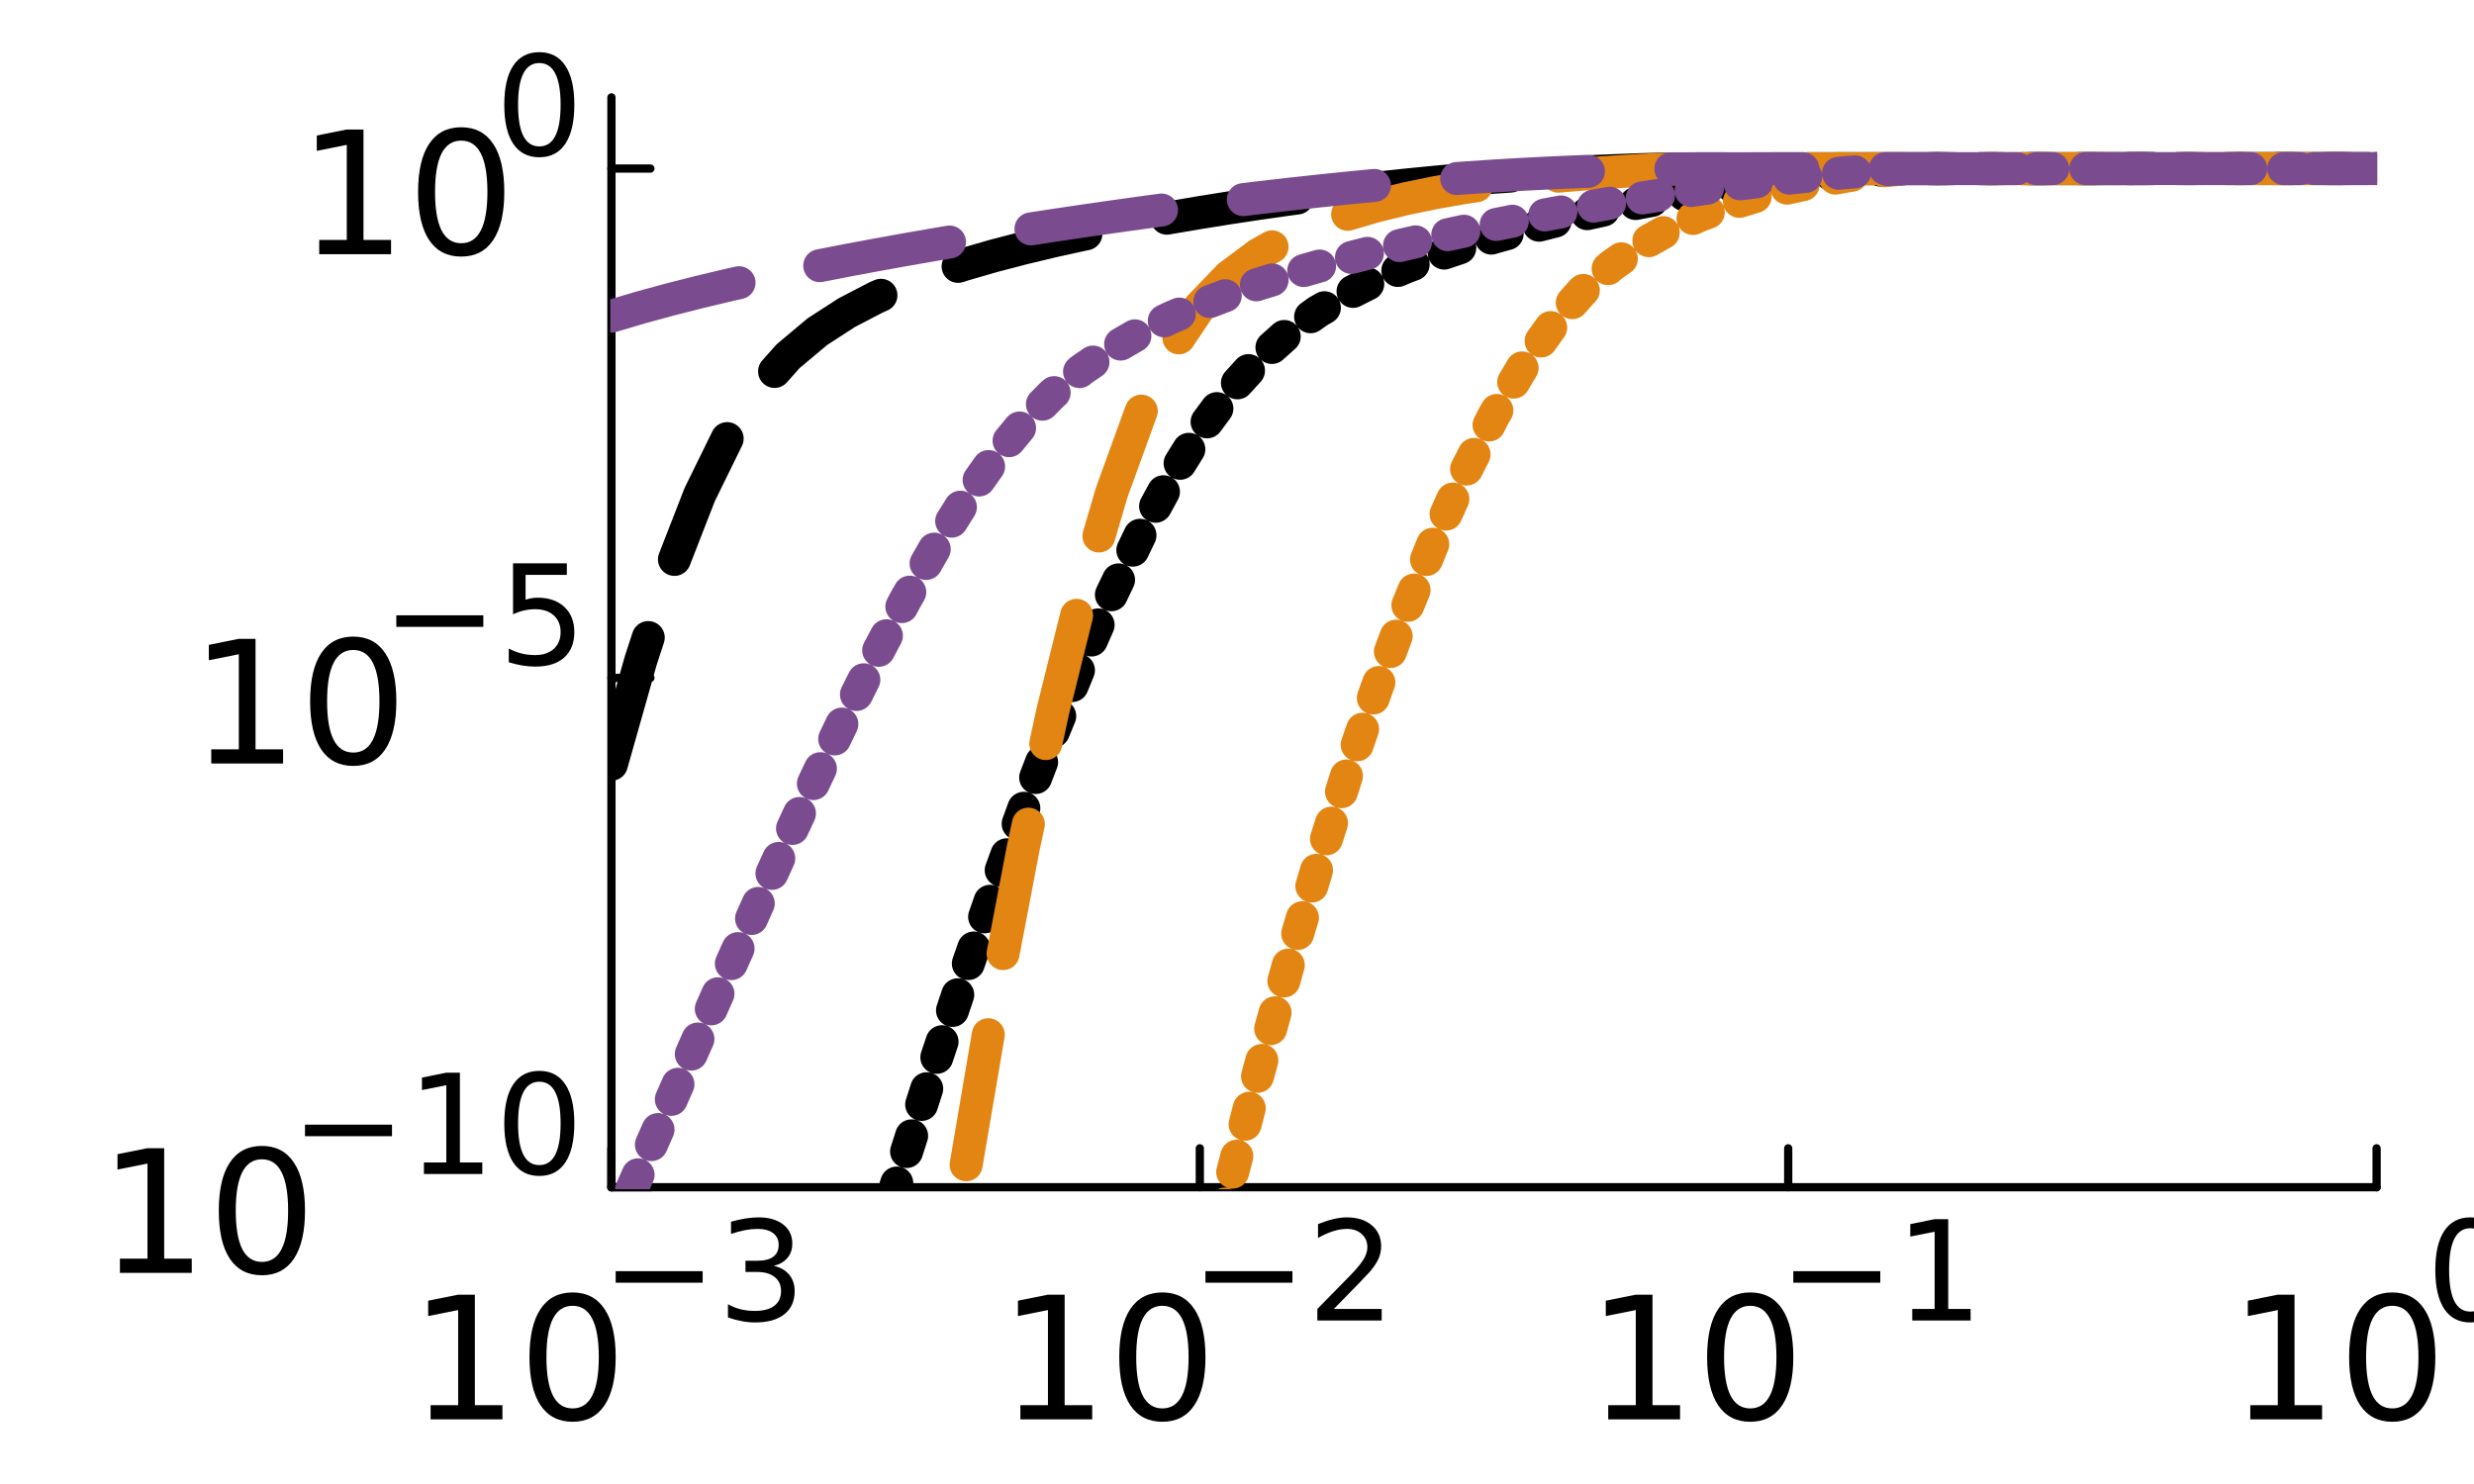 <?xml version="1.0" encoding="utf-8"?>
<svg xmlns="http://www.w3.org/2000/svg" xmlns:xlink="http://www.w3.org/1999/xlink" width="300" height="180" viewBox="0 0 1200 720">
<rect x="0" y="0" width="1200" height="720" fill="#333333" stroke="none"/>
<defs>
  <clipPath id="clip550">
    <rect x="0" y="0" width="1200" height="720"/>
  </clipPath>
</defs>
<path clip-path="url(#clip550)" d="
M0 720 L1200 720 L1200 0 L0 0  Z
  " fill="#ffffff" fill-rule="evenodd" fill-opacity="1"/>
<defs>
  <clipPath id="clip551">
    <rect x="240" y="0" width="841" height="720"/>
  </clipPath>
</defs>
<path clip-path="url(#clip550)" d="
M296.569 576.03 L1152.76 576.03 L1152.76 47.244 L296.569 47.244  Z
  " fill="#ffffff" fill-rule="evenodd" fill-opacity="1"/>
<defs>
  <clipPath id="clip552">
    <rect x="296" y="47" width="857" height="530"/>
  </clipPath>
</defs>
<polyline clip-path="url(#clip550)" style="stroke:#000000; stroke-linecap:round; stroke-linejoin:round; stroke-width:4; stroke-opacity:1; fill:none" points="
  296.569,576.03 1152.76,576.03 
  "/>
<polyline clip-path="url(#clip550)" style="stroke:#000000; stroke-linecap:round; stroke-linejoin:round; stroke-width:4; stroke-opacity:1; fill:none" points="
  296.569,576.03 296.569,557.132 
  "/>
<polyline clip-path="url(#clip550)" style="stroke:#000000; stroke-linecap:round; stroke-linejoin:round; stroke-width:4; stroke-opacity:1; fill:none" points="
  581.965,576.03 581.965,557.132 
  "/>
<polyline clip-path="url(#clip550)" style="stroke:#000000; stroke-linecap:round; stroke-linejoin:round; stroke-width:4; stroke-opacity:1; fill:none" points="
  867.36,576.03 867.36,557.132 
  "/>
<polyline clip-path="url(#clip550)" style="stroke:#000000; stroke-linecap:round; stroke-linejoin:round; stroke-width:4; stroke-opacity:1; fill:none" points="
  1152.76,576.03 1152.76,557.132 
  "/>
<path clip-path="url(#clip550)" d="M208.859 681.748 L222.227 681.748 L222.227 635.608 L207.685 638.525 L207.685 631.071 L222.146 628.155 L230.329 628.155 L230.329 681.748 L243.697 681.748 L243.697 688.635 L208.859 688.635 L208.859 681.748 Z" fill="#000000" fill-rule="evenodd" fill-opacity="1" /><path clip-path="url(#clip550)" d="M277.725 633.543 Q271.405 633.543 268.205 639.781 Q265.045 645.979 265.045 658.456 Q265.045 670.892 268.205 677.13 Q271.405 683.328 277.725 683.328 Q284.085 683.328 287.244 677.13 Q290.445 670.892 290.445 658.456 Q290.445 645.979 287.244 639.781 Q284.085 633.543 277.725 633.543 M277.725 627.061 Q287.892 627.061 293.24 635.122 Q298.627 643.143 298.627 658.456 Q298.627 673.728 293.24 681.789 Q287.892 689.81 277.725 689.81 Q267.557 689.81 262.169 681.789 Q256.822 673.728 256.822 658.456 Q256.822 643.143 262.169 635.122 Q267.557 627.061 277.725 627.061 Z" fill="#000000" fill-rule="evenodd" fill-opacity="1" /><path clip-path="url(#clip550)" d="M298.627 616.738 L340.823 616.738 L340.823 622.334 L298.627 622.334 L298.627 616.738 Z" fill="#000000" fill-rule="evenodd" fill-opacity="1" /><path clip-path="url(#clip550)" d="M375.316 614.171 Q380.089 615.192 382.755 618.417 Q385.453 621.643 385.453 626.382 Q385.453 633.656 380.451 637.639 Q375.448 641.621 366.232 641.621 Q363.138 641.621 359.847 640.996 Q356.588 640.403 353.099 639.186 L353.099 632.767 Q355.864 634.38 359.155 635.203 Q362.447 636.026 366.034 636.026 Q372.288 636.026 375.546 633.557 Q378.838 631.089 378.838 626.382 Q378.838 622.038 375.777 619.602 Q372.749 617.133 367.318 617.133 L361.591 617.133 L361.591 611.67 L367.581 611.67 Q372.485 611.67 375.086 609.728 Q377.686 607.753 377.686 604.067 Q377.686 600.282 374.987 598.274 Q372.321 596.233 367.318 596.233 Q364.586 596.233 361.459 596.826 Q358.333 597.418 354.58 598.669 L354.58 592.744 Q358.366 591.691 361.657 591.165 Q364.981 590.638 367.91 590.638 Q375.481 590.638 379.891 594.094 Q384.301 597.517 384.301 603.376 Q384.301 607.457 381.965 610.287 Q379.628 613.085 375.316 614.171 Z" fill="#000000" fill-rule="evenodd" fill-opacity="1" /><path clip-path="url(#clip550)" d="M494.93 681.748 L508.298 681.748 L508.298 635.608 L493.755 638.525 L493.755 631.071 L508.217 628.155 L516.399 628.155 L516.399 681.748 L529.767 681.748 L529.767 688.635 L494.93 688.635 L494.93 681.748 Z" fill="#000000" fill-rule="evenodd" fill-opacity="1" /><path clip-path="url(#clip550)" d="M563.795 633.543 Q557.476 633.543 554.275 639.781 Q551.116 645.979 551.116 658.456 Q551.116 670.892 554.275 677.13 Q557.476 683.328 563.795 683.328 Q570.155 683.328 573.315 677.13 Q576.515 670.892 576.515 658.456 Q576.515 645.979 573.315 639.781 Q570.155 633.543 563.795 633.543 M563.795 627.061 Q573.963 627.061 579.31 635.122 Q584.698 643.143 584.698 658.456 Q584.698 673.728 579.31 681.789 Q573.963 689.81 563.795 689.81 Q553.627 689.81 548.24 681.789 Q542.892 673.728 542.892 658.456 Q542.892 643.143 548.24 635.122 Q553.627 627.061 563.795 627.061 Z" fill="#000000" fill-rule="evenodd" fill-opacity="1" /><path clip-path="url(#clip550)" d="M584.698 616.738 L626.893 616.738 L626.893 622.334 L584.698 622.334 L584.698 616.738 Z" fill="#000000" fill-rule="evenodd" fill-opacity="1" /><path clip-path="url(#clip550)" d="M646.97 635.071 L670.174 635.071 L670.174 640.667 L638.972 640.667 L638.972 635.071 Q642.757 631.155 649.274 624.572 Q655.824 617.956 657.503 616.047 Q660.695 612.46 661.946 609.991 Q663.23 607.49 663.23 605.087 Q663.23 601.17 660.465 598.702 Q657.733 596.233 653.323 596.233 Q650.196 596.233 646.707 597.319 Q643.251 598.406 639.301 600.611 L639.301 593.896 Q643.317 592.284 646.806 591.461 Q650.295 590.638 653.191 590.638 Q660.827 590.638 665.369 594.456 Q669.911 598.274 669.911 604.659 Q669.911 607.687 668.759 610.419 Q667.64 613.118 664.645 616.804 Q663.822 617.759 659.412 622.334 Q655.001 626.876 646.97 635.071 Z" fill="#000000" fill-rule="evenodd" fill-opacity="1" /><path clip-path="url(#clip550)" d="M780.062 681.748 L793.43 681.748 L793.43 635.608 L778.887 638.525 L778.887 631.071 L793.349 628.155 L801.532 628.155 L801.532 681.748 L814.9 681.748 L814.9 688.635 L780.062 688.635 L780.062 681.748 Z" fill="#000000" fill-rule="evenodd" fill-opacity="1" /><path clip-path="url(#clip550)" d="M848.927 633.543 Q842.608 633.543 839.408 639.781 Q836.248 645.979 836.248 658.456 Q836.248 670.892 839.408 677.13 Q842.608 683.328 848.927 683.328 Q855.287 683.328 858.447 677.13 Q861.647 670.892 861.647 658.456 Q861.647 645.979 858.447 639.781 Q855.287 633.543 848.927 633.543 M848.927 627.061 Q859.095 627.061 864.442 635.122 Q869.83 643.143 869.83 658.456 Q869.83 673.728 864.442 681.789 Q859.095 689.81 848.927 689.81 Q838.76 689.81 833.372 681.789 Q828.025 673.728 828.025 658.456 Q828.025 643.143 833.372 635.122 Q838.76 627.061 848.927 627.061 Z" fill="#000000" fill-rule="evenodd" fill-opacity="1" /><path clip-path="url(#clip550)" d="M869.83 616.738 L912.025 616.738 L912.025 622.334 L869.83 622.334 L869.83 616.738 Z" fill="#000000" fill-rule="evenodd" fill-opacity="1" /><path clip-path="url(#clip550)" d="M927.528 635.071 L938.389 635.071 L938.389 597.583 L926.573 599.953 L926.573 593.896 L938.323 591.527 L944.972 591.527 L944.972 635.071 L955.833 635.071 L955.833 640.667 L927.528 640.667 L927.528 635.071 Z" fill="#000000" fill-rule="evenodd" fill-opacity="1" /><path clip-path="url(#clip550)" d="M1091.48 681.748 L1104.84 681.748 L1104.84 635.608 L1090.3 638.525 L1090.3 631.071 L1104.76 628.155 L1112.95 628.155 L1112.95 681.748 L1126.31 681.748 L1126.31 688.635 L1091.48 688.635 L1091.48 681.748 Z" fill="#000000" fill-rule="evenodd" fill-opacity="1" /><path clip-path="url(#clip550)" d="M1160.34 633.543 Q1154.02 633.543 1150.82 639.781 Q1147.66 645.979 1147.66 658.456 Q1147.66 670.892 1150.82 677.13 Q1154.02 683.328 1160.34 683.328 Q1166.7 683.328 1169.86 677.13 Q1173.06 670.892 1173.06 658.456 Q1173.06 645.979 1169.86 639.781 Q1166.7 633.543 1160.34 633.543 M1160.34 627.061 Q1170.51 627.061 1175.86 635.122 Q1181.24 643.143 1181.24 658.456 Q1181.24 673.728 1175.86 681.789 Q1170.51 689.81 1160.34 689.81 Q1150.17 689.81 1144.79 681.789 Q1139.44 673.728 1139.44 658.456 Q1139.44 643.143 1144.79 635.122 Q1150.17 627.061 1160.34 627.061 Z" fill="#000000" fill-rule="evenodd" fill-opacity="1" /><path clip-path="url(#clip550)" d="M1198.23 595.904 Q1193.09 595.904 1190.49 600.973 Q1187.93 606.009 1187.93 616.146 Q1187.93 626.25 1190.49 631.319 Q1193.09 636.355 1198.23 636.355 Q1203.39 636.355 1205.96 631.319 Q1208.56 626.25 1208.56 616.146 Q1208.56 606.009 1205.96 600.973 Q1203.39 595.904 1198.23 595.904 M1198.23 590.638 Q1206.49 590.638 1210.83 597.188 Q1215.21 603.705 1215.21 616.146 Q1215.21 628.554 1210.83 635.104 Q1206.49 641.621 1198.23 641.621 Q1189.97 641.621 1185.59 635.104 Q1181.24 628.554 1181.24 616.146 Q1181.24 603.705 1185.59 597.188 Q1189.97 590.638 1198.23 590.638 Z" fill="#000000" fill-rule="evenodd" fill-opacity="1" /><polyline clip-path="url(#clip550)" style="stroke:#000000; stroke-linecap:round; stroke-linejoin:round; stroke-width:4; stroke-opacity:1; fill:none" points="
  296.569,576.03 296.569,47.244 
  "/>
<polyline clip-path="url(#clip550)" style="stroke:#000000; stroke-linecap:round; stroke-linejoin:round; stroke-width:4; stroke-opacity:1; fill:none" points="
  296.569,576.03 315.467,576.03 
  "/>
<polyline clip-path="url(#clip550)" style="stroke:#000000; stroke-linecap:round; stroke-linejoin:round; stroke-width:4; stroke-opacity:1; fill:none" points="
  296.569,328.91 315.467,328.91 
  "/>
<polyline clip-path="url(#clip550)" style="stroke:#000000; stroke-linecap:round; stroke-linejoin:round; stroke-width:4; stroke-opacity:1; fill:none" points="
  296.569,81.79 315.467,81.79 
  "/>
<path clip-path="url(#clip550)" d="M58.167 610.667 L71.535 610.667 L71.535 564.527 L56.992 567.443 L56.992 559.99 L71.454 557.073 L79.637 557.073 L79.637 610.667 L93.005 610.667 L93.005 617.553 L58.167 617.553 L58.167 610.667 Z" fill="#000000" fill-rule="evenodd" fill-opacity="1" /><path clip-path="url(#clip550)" d="M127.032 562.461 Q120.713 562.461 117.513 568.699 Q114.353 574.897 114.353 587.374 Q114.353 599.81 117.513 606.049 Q120.713 612.246 127.032 612.246 Q133.392 612.246 136.552 606.049 Q139.752 599.81 139.752 587.374 Q139.752 574.897 136.552 568.699 Q133.392 562.461 127.032 562.461 M127.032 555.979 Q137.2 555.979 142.547 564.041 Q147.935 572.061 147.935 587.374 Q147.935 602.646 142.547 610.707 Q137.2 618.728 127.032 618.728 Q116.864 618.728 111.477 610.707 Q106.13 602.646 106.13 587.374 Q106.13 572.061 111.477 564.041 Q116.864 555.979 127.032 555.979 Z" fill="#000000" fill-rule="evenodd" fill-opacity="1" /><path clip-path="url(#clip550)" d="M147.935 545.657 L190.13 545.657 L190.13 551.252 L147.935 551.252 L147.935 545.657 Z" fill="#000000" fill-rule="evenodd" fill-opacity="1" /><path clip-path="url(#clip550)" d="M205.632 563.99 L216.494 563.99 L216.494 526.501 L204.678 528.871 L204.678 522.815 L216.428 520.445 L223.077 520.445 L223.077 563.99 L233.938 563.99 L233.938 569.585 L205.632 569.585 L205.632 563.99 Z" fill="#000000" fill-rule="evenodd" fill-opacity="1" /><path clip-path="url(#clip550)" d="M261.586 524.822 Q256.451 524.822 253.851 529.891 Q251.284 534.927 251.284 545.064 Q251.284 555.169 253.851 560.237 Q256.451 565.273 261.586 565.273 Q266.753 565.273 269.32 560.237 Q271.92 555.169 271.92 545.064 Q271.92 534.927 269.32 529.891 Q266.753 524.822 261.586 524.822 M261.586 519.556 Q269.847 519.556 274.191 526.106 Q278.569 532.623 278.569 545.064 Q278.569 557.473 274.191 564.023 Q269.847 570.539 261.586 570.539 Q253.324 570.539 248.947 564.023 Q244.602 557.473 244.602 545.064 Q244.602 532.623 248.947 526.106 Q253.324 519.556 261.586 519.556 Z" fill="#000000" fill-rule="evenodd" fill-opacity="1" /><path clip-path="url(#clip550)" d="M102.469 363.547 L115.837 363.547 L115.837 317.407 L101.294 320.324 L101.294 312.87 L115.756 309.953 L123.938 309.953 L123.938 363.547 L137.306 363.547 L137.306 370.433 L102.469 370.433 L102.469 363.547 Z" fill="#000000" fill-rule="evenodd" fill-opacity="1" /><path clip-path="url(#clip550)" d="M171.334 315.341 Q165.015 315.341 161.814 321.579 Q158.655 327.777 158.655 340.254 Q158.655 352.69 161.814 358.929 Q165.015 365.127 171.334 365.127 Q177.694 365.127 180.854 358.929 Q184.054 352.69 184.054 340.254 Q184.054 327.777 180.854 321.579 Q177.694 315.341 171.334 315.341 M171.334 308.859 Q181.502 308.859 186.849 316.921 Q192.237 324.942 192.237 340.254 Q192.237 355.526 186.849 363.587 Q181.502 371.608 171.334 371.608 Q161.166 371.608 155.778 363.587 Q150.431 355.526 150.431 340.254 Q150.431 324.942 155.778 316.921 Q161.166 308.859 171.334 308.859 Z" fill="#000000" fill-rule="evenodd" fill-opacity="1" /><path clip-path="url(#clip550)" d="M192.237 298.537 L234.432 298.537 L234.432 304.132 L192.237 304.132 L192.237 298.537 Z" fill="#000000" fill-rule="evenodd" fill-opacity="1" /><path clip-path="url(#clip550)" d="M248.848 273.325 L274.948 273.325 L274.948 278.92 L254.937 278.92 L254.937 290.967 Q256.385 290.473 257.833 290.243 Q259.282 289.979 260.73 289.979 Q268.958 289.979 273.764 294.488 Q278.569 298.998 278.569 306.699 Q278.569 314.632 273.632 319.042 Q268.695 323.42 259.71 323.42 Q256.616 323.42 253.39 322.893 Q250.197 322.366 246.774 321.313 L246.774 314.632 Q249.737 316.244 252.896 317.034 Q256.056 317.824 259.578 317.824 Q265.272 317.824 268.596 314.829 Q271.92 311.834 271.92 306.699 Q271.92 301.565 268.596 298.57 Q265.272 295.575 259.578 295.575 Q256.912 295.575 254.246 296.167 Q251.613 296.759 248.848 298.01 L248.848 273.325 Z" fill="#000000" fill-rule="evenodd" fill-opacity="1" /><path clip-path="url(#clip550)" d="M154.834 116.427 L168.202 116.427 L168.202 70.287 L153.659 73.204 L153.659 65.75 L168.121 62.833 L176.304 62.833 L176.304 116.427 L189.672 116.427 L189.672 123.313 L154.834 123.313 L154.834 116.427 Z" fill="#000000" fill-rule="evenodd" fill-opacity="1" /><path clip-path="url(#clip550)" d="M223.699 68.221 Q217.38 68.221 214.18 74.459 Q211.02 80.657 211.02 93.134 Q211.02 105.57 214.18 111.809 Q217.38 118.007 223.699 118.007 Q230.059 118.007 233.219 111.809 Q236.419 105.57 236.419 93.134 Q236.419 80.657 233.219 74.459 Q230.059 68.221 223.699 68.221 M223.699 61.739 Q233.867 61.739 239.214 69.801 Q244.602 77.822 244.602 93.134 Q244.602 108.406 239.214 116.467 Q233.867 124.488 223.699 124.488 Q213.532 124.488 208.144 116.467 Q202.797 108.406 202.797 93.134 Q202.797 77.822 208.144 69.801 Q213.532 61.739 223.699 61.739 Z" fill="#000000" fill-rule="evenodd" fill-opacity="1" /><path clip-path="url(#clip550)" d="M261.586 30.583 Q256.451 30.583 253.851 35.651 Q251.284 40.687 251.284 50.824 Q251.284 60.929 253.851 65.998 Q256.451 71.033 261.586 71.033 Q266.753 71.033 269.32 65.998 Q271.92 60.929 271.92 50.824 Q271.92 40.687 269.32 35.651 Q266.753 30.583 261.586 30.583 M261.586 25.316 Q269.847 25.316 274.191 31.866 Q278.569 38.383 278.569 50.824 Q278.569 63.233 274.191 69.783 Q269.847 76.3 261.586 76.3 Q253.324 76.3 248.947 69.783 Q244.602 63.233 244.602 50.824 Q244.602 38.383 248.947 31.866 Q253.324 25.316 261.586 25.316 Z" fill="#000000" fill-rule="evenodd" fill-opacity="1" /><polyline clip-path="url(#clip552)" style="stroke:#000000; stroke-linecap:round; stroke-linejoin:round; stroke-width:16; stroke-opacity:1; fill:none" stroke-dasharray="8, 16" points="
  296.569,1091.65 310.839,1029.71 325.109,970.276 339.378,913.108 353.648,857.893 367.918,804.479 382.188,752.662 396.457,702.302 410.727,653.46 424.997,606.058 
  439.267,560.146 453.537,515.596 467.806,472.886 482.076,431.947 496.346,392.833 510.616,355.727 524.886,320.832 539.155,288.384 553.425,258.702 567.695,232.353 
  581.965,209.435 596.234,190.144 610.504,174.354 624.774,161.568 639.044,151.267 653.314,142.879 667.583,135.665 681.853,129.59 696.123,124.252 710.393,119.455 
  724.662,115.122 738.932,111.179 753.202,107.558 767.472,104.195 781.742,101.063 796.011,98.214 810.281,95.556 824.551,93.108 838.821,90.858 853.09,88.834 
  867.36,87.002 881.63,85.355 895.9,83.884 910.17,82.623 924.439,81.852 938.709,81.829 952.979,81.823 967.249,81.82 981.519,81.817 995.788,81.814 
  1010.06,81.812 1024.33,81.81 1038.6,81.807 1052.87,81.806 1067.14,81.805 1081.41,81.804 1095.68,81.802 1109.95,81.8 1124.22,81.797 1138.49,81.794 
  1152.76,81.79 
  "/>
<polyline clip-path="url(#clip552)" style="stroke:#000000; stroke-linecap:round; stroke-linejoin:round; stroke-width:16; stroke-opacity:1; fill:none" stroke-dasharray="64, 40" points="
  296.569,370.78 310.839,320.34 325.109,276.62 339.378,239.982 353.648,210.888 367.918,188.997 382.188,172.887 396.457,160.909 410.727,151.684 424.997,144.253 
  439.267,138.097 453.537,132.844 467.806,128.24 482.076,124.113 496.346,120.396 510.616,116.974 524.886,113.831 539.155,110.891 553.425,108.139 567.695,105.567 
  581.965,103.142 596.234,100.855 610.504,98.698 624.774,96.665 639.044,94.762 653.314,92.978 667.583,91.319 681.853,89.784 696.123,88.378 710.393,87.109 
  724.662,85.979 738.932,84.991 753.202,84.146 767.472,83.433 781.742,82.828 796.011,82.306 810.281,81.932 824.551,81.9 838.821,81.879 853.09,81.865 
  867.36,81.854 881.63,81.845 895.9,81.838 910.17,81.833 924.439,81.828 938.709,81.825 952.979,81.821 967.249,81.818 981.519,81.817 995.788,81.814 
  1010.06,81.812 1024.33,81.81 1038.6,81.807 1052.87,81.806 1067.14,81.805 1081.41,81.804 1095.68,81.802 1109.95,81.8 1124.22,81.797 1138.49,81.794 
  1152.76,81.79 
  "/>
<polyline clip-path="url(#clip552)" style="stroke:#e38512; stroke-linecap:round; stroke-linejoin:round; stroke-width:16; stroke-opacity:1; fill:none" stroke-dasharray="8, 16" points="
  296.569,3067.95 310.839,2870.27 325.109,2682.03 339.378,2503.09 353.648,2333.24 367.918,2172.31 382.188,2020.05 396.457,1876.16 410.727,1740.43 424.997,1612.57 
  439.267,1492.25 453.537,1379.2 467.806,1273.13 482.076,1173.64 496.346,1080.46 510.616,993.171 524.886,911.55 539.155,835.108 553.425,763.569 567.695,696.538 
  581.965,633.856 596.234,575.116 610.504,520.122 624.774,468.612 639.044,420.672 653.314,375.82 667.583,334.442 681.853,296.18 696.123,261.139 710.393,229.485 
  724.662,201.479 738.932,177.428 753.202,157.482 767.472,141.352 781.742,128.828 796.011,118.874 810.281,110.884 824.551,104.502 838.821,99.2 853.09,94.823 
  867.36,91.151 881.63,88.035 895.9,85.381 910.17,83.193 924.439,81.89 938.709,81.846 952.979,81.835 967.249,81.827 981.519,81.821 995.788,81.817 
  1010.06,81.813 1024.33,81.81 1038.6,81.808 1052.87,81.805 1067.14,81.802 1081.41,81.8 1095.68,81.798 1109.95,81.796 1124.22,81.794 1138.49,81.792 
  1152.76,81.79 
  "/>
<polyline clip-path="url(#clip552)" style="stroke:#e38512; stroke-linecap:round; stroke-linejoin:round; stroke-width:16; stroke-opacity:1; fill:none" stroke-dasharray="64, 40" points="
  296.569,2324.29 310.839,2148.49 325.109,1970.78 339.378,1791.76 353.648,1612.68 367.918,1442.82 382.188,1284.87 396.457,1138.57 410.727,1003.6 424.997,879.656 
  439.267,766.327 453.537,663.213 467.806,569.899 482.076,486.048 496.346,411.244 510.616,345.204 524.886,287.816 539.155,239.165 553.425,199.799 567.695,170.036 
  581.965,148.85 596.234,134.035 610.504,123.392 624.774,115.375 639.044,109.126 653.314,104.075 667.583,99.903 681.853,96.414 696.123,93.475 710.393,90.986 
  724.662,88.891 738.932,87.144 753.202,85.699 767.472,84.507 781.742,83.498 796.011,82.622 810.281,81.977 824.551,81.918 838.821,81.894 853.09,81.878 
  867.36,81.865 881.63,81.855 895.9,81.847 910.17,81.839 924.439,81.834 938.709,81.829 952.979,81.825 967.249,81.821 981.519,81.817 995.788,81.814 
  1010.06,81.812 1024.33,81.809 1038.6,81.807 1052.87,81.804 1067.14,81.802 1081.41,81.8 1095.68,81.798 1109.95,81.796 1124.22,81.794 1138.49,81.792 
  1152.76,81.79 
  "/>
<polyline clip-path="url(#clip552)" style="stroke:#7a4c8f; stroke-linecap:round; stroke-linejoin:round; stroke-width:16; stroke-opacity:1; fill:none" stroke-dasharray="8, 16" points="
  296.569,599.262 310.839,566.954 325.109,534.548 339.378,502.166 353.648,469.95 367.918,438.061 382.188,406.682 396.457,376.02 410.727,346.309 424.997,317.815 
  439.267,290.843 453.537,265.747 467.806,242.918 482.076,222.737 496.346,205.458 510.616,191.068 524.886,179.252 539.155,169.491 553.425,161.23 567.695,154.206 
  581.965,148.15 596.234,142.744 610.504,137.823 624.774,133.456 639.044,129.343 653.314,125.467 667.583,121.815 681.853,118.435 696.123,115.198 710.393,112.094 
  724.662,109.113 738.932,106.241 753.202,103.543 767.472,100.957 781.742,98.439 796.011,96.109 810.281,93.881 824.551,91.799 838.821,89.857 853.09,88.09 
  867.36,86.471 881.63,85.004 895.9,83.684 910.17,82.545 924.439,81.844 938.709,81.822 952.979,81.816 967.249,81.813 981.519,81.81 995.788,81.808 
  1010.06,81.806 1024.33,81.805 1038.6,81.804 1052.87,81.803 1067.14,81.802 1081.41,81.8 1095.68,81.798 1109.95,81.796 1124.22,81.794 1138.49,81.792 
  1152.76,81.79 
  "/>
<polyline clip-path="url(#clip552)" style="stroke:#7a4c8f; stroke-linecap:round; stroke-linejoin:round; stroke-width:16; stroke-opacity:1; fill:none" stroke-dasharray="64, 40" points="
  296.569,153.385 310.839,149.155 325.109,145.268 339.378,141.647 353.648,138.24 367.918,135.056 382.188,132.011 396.457,129.118 410.727,126.339 424.997,123.673 
  439.267,121.094 453.537,118.617 467.806,116.203 482.076,113.879 496.346,111.622 510.616,109.425 524.886,107.301 539.155,105.246 553.425,103.252 567.695,101.323 
  581.965,99.462 596.234,97.67 610.504,95.95 624.774,94.302 639.044,92.744 653.314,91.264 667.583,89.879 681.853,88.592 696.123,87.41 710.393,86.338 
  724.662,85.384 738.932,84.552 753.202,83.838 767.472,83.231 781.742,82.706 796.011,82.24 810.281,81.892 824.551,81.86 838.821,81.848 853.09,81.839 
  867.36,81.832 881.63,81.827 895.9,81.823 910.17,81.819 924.439,81.817 938.709,81.814 952.979,81.812 967.249,81.811 981.519,81.809 995.788,81.807 
  1010.06,81.806 1024.33,81.805 1038.6,81.804 1052.87,81.803 1067.14,81.802 1081.41,81.8 1095.68,81.798 1109.95,81.796 1124.22,81.794 1138.49,81.792 
  1152.76,81.79 
  "/>
</svg>
